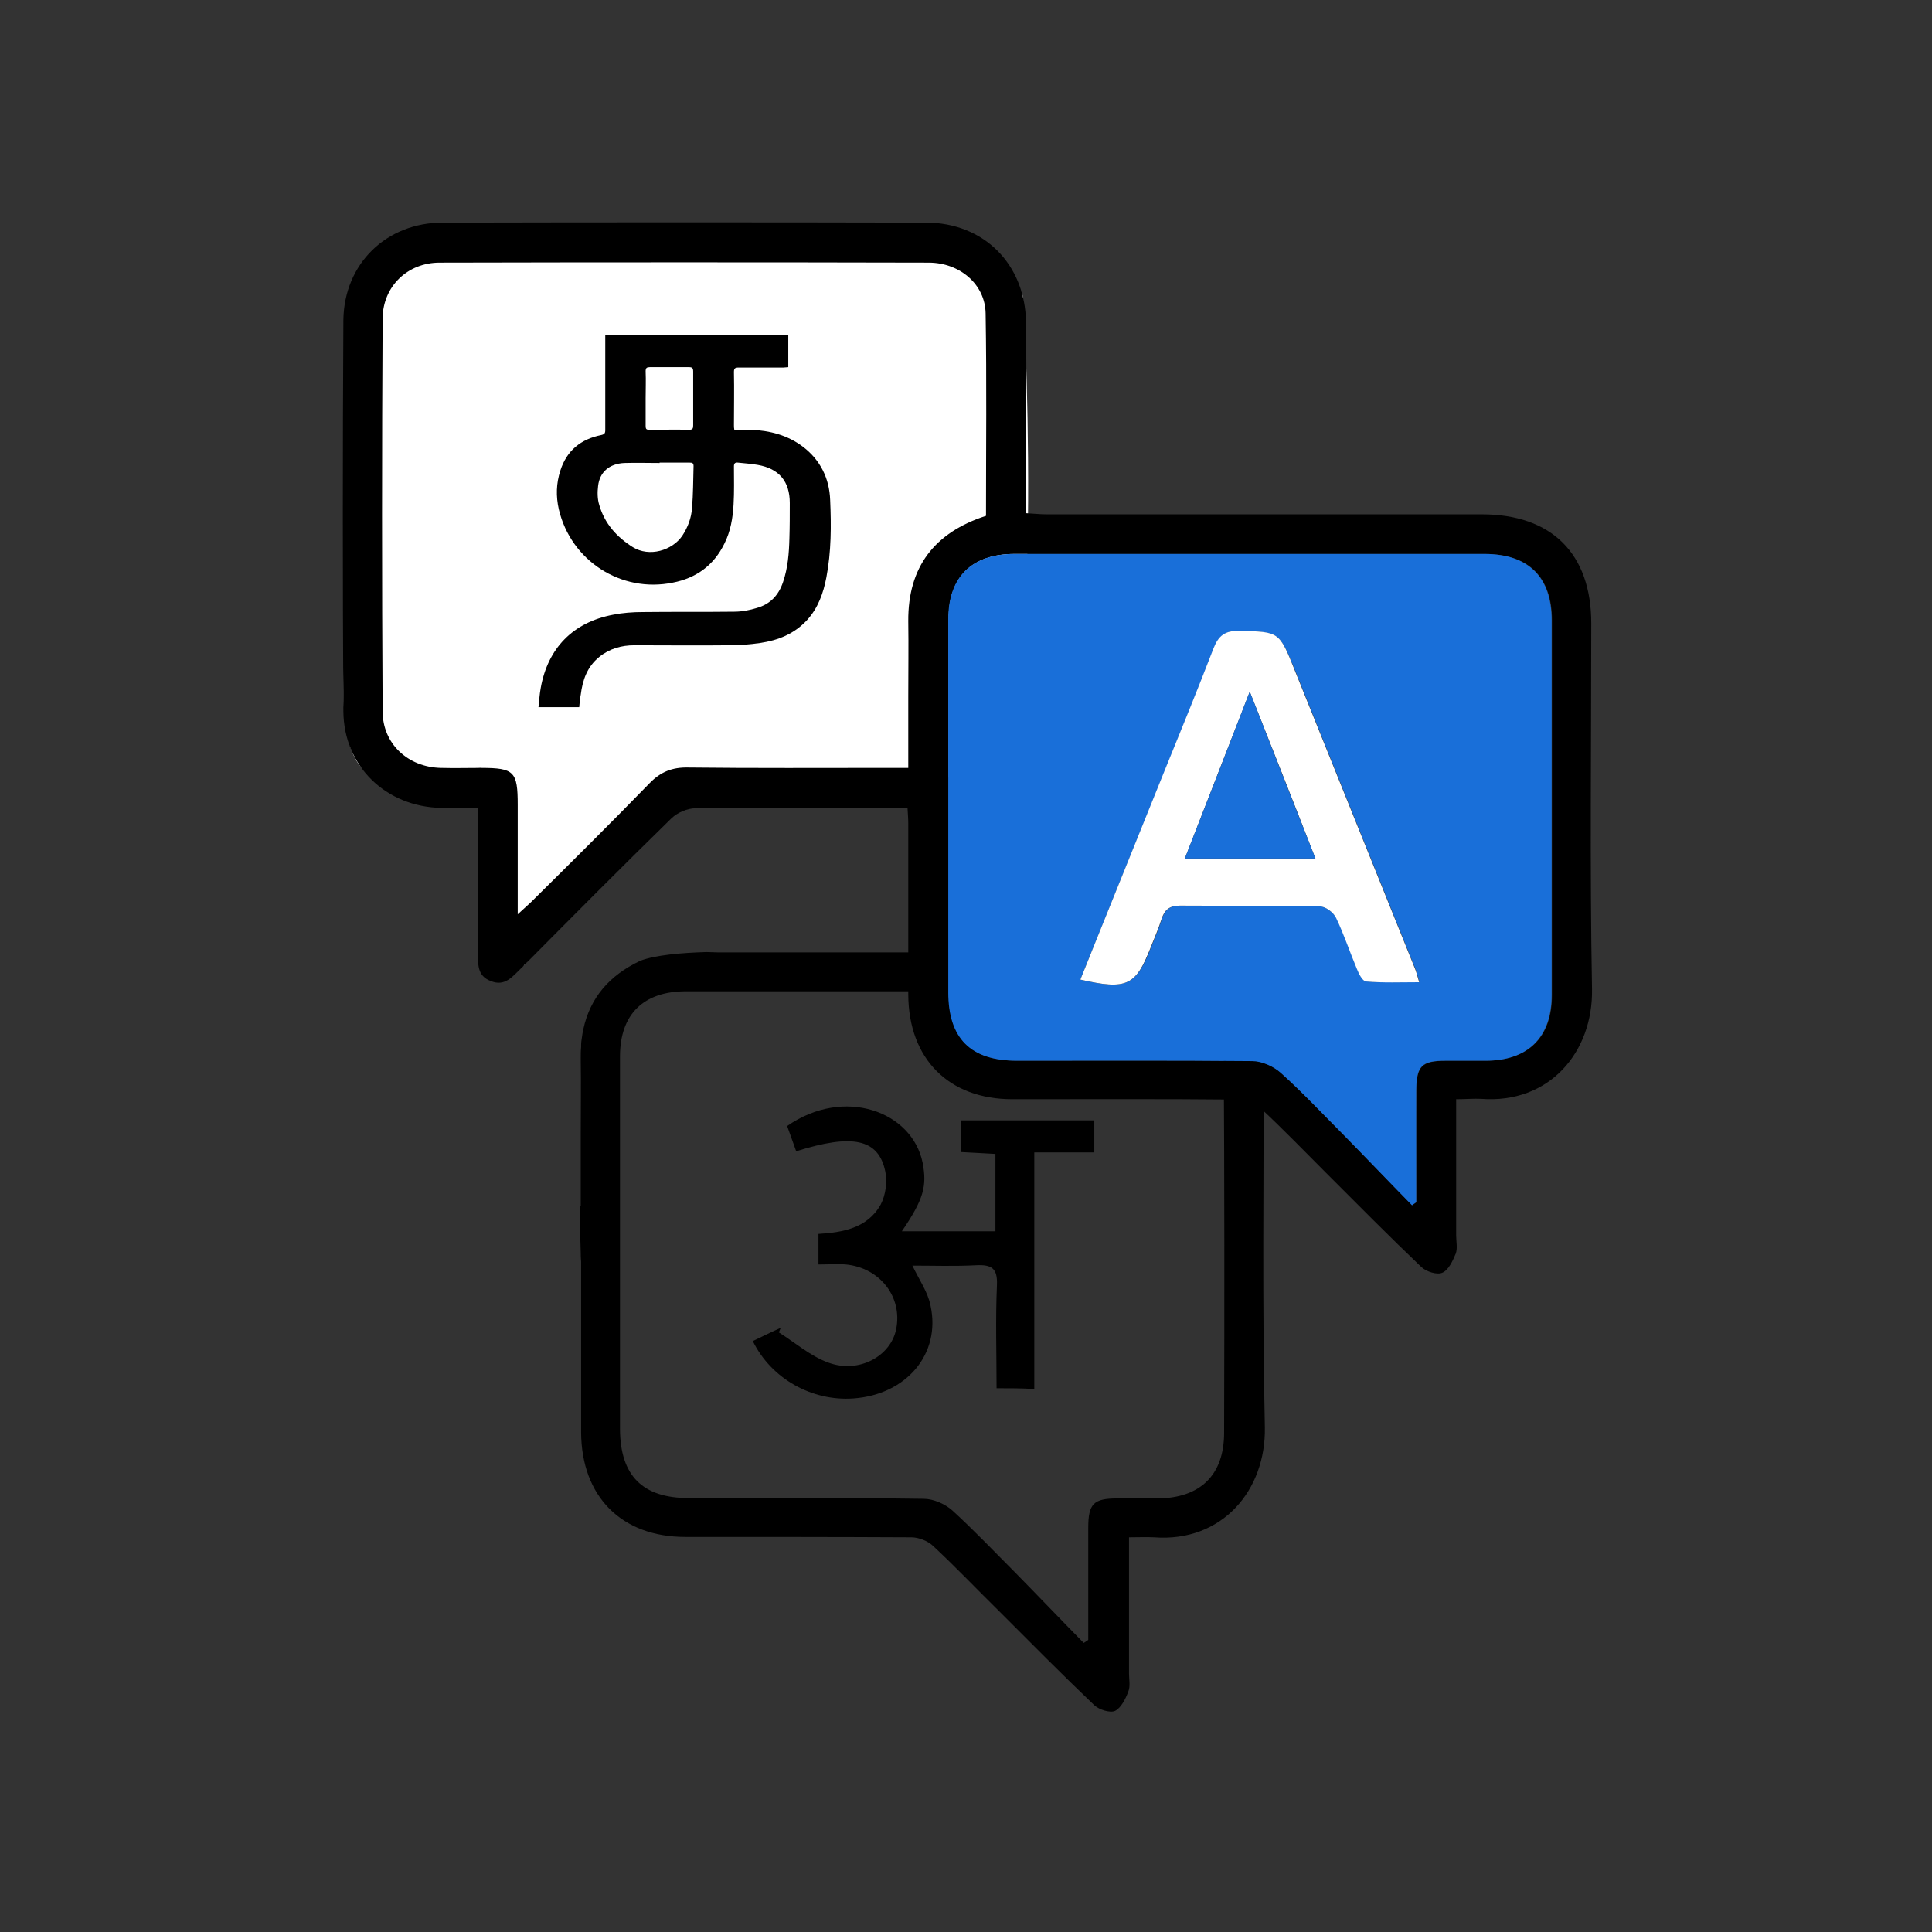 <?xml version="1.0" encoding="utf-8"?>
<!-- Generator: Adobe Illustrator 19.0.0, SVG Export Plug-In . SVG Version: 6.00 Build 0)  -->
<svg version="1.1" id="Layer_1" xmlns="http://www.w3.org/2000/svg" xmlns:xlink="http://www.w3.org/1999/xlink" x="0px" y="0px"
	 viewBox="0 0 512 512" style="enable-background:new 0 0 512 512;" xml:space="preserve">
<rect x="0" y="0" width="512" height="512" fill="#333333" stroke="none"/>
<style type="text/css">
	.st0{fill:#FFFFFF;}
	.st1{fill:#196FD9;}
</style>
<g id="XMLID_116_">
	<path id="XMLID_165_" d="M264.1,367.9c0-9.2-0.3-18.3,0.1-27.3c0.2-4.5-1.4-5.5-5.5-5.3c-5.7,0.3-11.3,0.1-16.9,0.1
		c1.8,3.8,4.1,7,4.8,10.6c2.8,12.8-6.4,23.6-20.4,24.6c-11,0.8-21.8-5.2-26.7-15.2c2.5-1.2,4.9-2.4,7.4-3.5
		c-0.2,0.4-0.3,0.8-0.5,1.2c4.3,2.7,8.4,6.3,13.1,8c8.1,3,16.6-1.7,18-8.9c1.7-8.5-4.3-16.2-13.3-17.1c-2.3-0.2-4.6,0-7.3,0
		c0-2.7,0-5.2,0-8.1c6.4-0.4,13-1.5,16.5-7.8c1.3-2.5,1.8-6,1.2-8.8c-1.8-8.6-8.7-10-23.6-5.3c-0.8-2.2-1.6-4.5-2.4-6.7
		c15.1-10.5,33.1-3.9,35.9,9.7c1.2,6.2,0.3,9.7-5.5,18.2c8.3,0,16.3,0,24.8,0c0-6.7,0-13.3,0-20.5c-3-0.2-6-0.3-9.2-0.5
		c0-2.9,0-5.4,0-8.4c11.7,0,23.4,0,35.4,0c0,2.6,0,5.3,0,8.5c-5.1,0-10.3,0-15.9,0c0,21.1,0,41.7,0,62.7
		C270.6,367.9,267.6,367.9,264.1,367.9z"/>
</g>
<path id="XMLID_107_" class="st0" d="M101.4,69.5c0,0,6.3-10.5,29-10.5s115,0,115,0s24.9,13.2,25.7,19.8
	c0.8,6.6,5.7,125.4-9.7,126.6c-15.4,1.2-83.9,4.4-83.9,4.4l-38.7,46.1l-11.2-52.4l-26.2,1.9c0,0-10.2,3.3-10.4-22.1
	C90.9,157.9,101.4,69.5,101.4,69.5z"/>
<g id="XMLID_130_">
	<path id="XMLID_160_" d="M334.9,281.3c0-18.5-10.4-28.9-29-28.9H190.5c-1.1,0-2.2-0.1-3.3-0.1c-6.7,0.2-13.5,0.8-17.5,2.3
		c-0.1,0-0.1,0-0.2,0.1c-8,3.8-13.1,9.7-14.9,18c-0.2,0.8-0.3,1.6-0.4,2.3c-0.1,0.6-0.2,1.3-0.2,2c0,0.2,0,0.3,0,0.5
		c-0.1,1-0.1,2-0.1,3.1c0.1,6.7,0,13.3,0,20v18.9h-0.3c0.1,5.4,0.2,9.8,0.3,12.4c0,1.5,0.1,2.4,0.1,2.4c0,15.1,0,30.2,0,45.3
		c0.1,17,10.7,27.7,27.6,27.7c20,0,40,0,59.9,0.1c2,0,4.5,1,5.9,2.4c5.9,5.5,11.5,11.4,17.3,17.1c8.4,8.4,16.7,16.8,25.3,25
		c1.3,1.2,4.2,2.1,5.5,1.5c1.6-0.8,2.8-3.2,3.5-5.1c0.6-1.4,0.2-3.2,0.2-4.8v-36.1c2.5,0,4.6-0.1,6.6,0
		c18.1,1.4,29.7-12.5,29.4-29.1C334.5,345.9,334.9,313.6,334.9,281.3z M324.4,379.7c0,11.2-6.3,17.3-17.6,17.4c-3.5,0-7.1,0-10.7,0
		c-6.3,0-7.7,1.4-7.7,7.8c0,8.8,0,17.6,0,26.3v3.4c-0.4,0.3-0.8,0.5-1.2,0.8c-6.1-6.2-12.1-12.5-18.2-18.7
		c-5.5-5.5-10.9-11.2-16.6-16.4c-1.9-1.7-5-3.1-7.6-3.1c-20.8-0.3-41.6-0.1-62.3-0.2c-12.2,0-18.1-5.9-18.2-18.2
		c0-32.9,0-65.9,0-98.8c0-11.2,6.2-17.3,17.5-17.3c41.6,0,83.1,0,124.7,0c11.6,0,17.8,6.1,17.8,17.6
		C324.5,313.5,324.5,346.6,324.4,379.7z"/>
</g>
<g id="XMLID_89_">
	<path id="XMLID_170_" d="M385.9,291.3c0,12.5,0,24.3,0,36.1c0,1.6,0.4,3.4-0.1,4.8c-0.8,1.9-1.9,4.4-3.6,5.1
		c-1.4,0.6-4.2-0.3-5.5-1.5c-8.6-8.2-16.9-16.6-25.3-25c-5.7-5.7-11.4-11.6-17.3-17.1c-1.5-1.4-3.9-2.3-5.9-2.3
		c-20-0.2-39.9-0.1-59.9-0.1c-16.9,0-27.5-10.7-27.6-27.7c0-15.1,0-30.2,0-45.3c0-1.3-0.1-2.5-0.2-4.2c-2.5,0-4.8,0-7,0
		c-16.4,0-32.8-0.1-49.2,0.1c-2.1,0-4.7,1.1-6.3,2.6c-13.2,12.9-26.3,26.1-39.3,39.2c-0.2,0.2-0.4,0.5-0.7,0.7
		c-2.2,2.1-4.2,4.8-7.9,3.3c-3.8-1.4-3.4-4.7-3.4-7.8c0-10.9,0-21.8,0-32.6c0-1.6,0-3.2,0-5.5c-3.5,0-6.7,0.1-9.8,0
		c-14.6-0.3-25.8-11-25.9-25.6c-0.2-34.6-0.2-69.1,0-103.7C91.2,69.8,102.5,59,117.3,59c42.7-0.1,85.4-0.1,128.1,0
		c15.3,0,26.3,11,26.5,26.4c0.2,14.9,0,29.9,0,44.8c0,1.8,0,3.5,0,5.8c2,0.1,3.7,0.3,5.4,0.3c38.5,0,76.9,0,115.4,0
		c18.5,0,29,10.4,29,28.9c0,32.3-0.4,64.6,0.2,96.9c0.3,16.7-11.3,30.5-29.4,29.1C390.5,291.1,388.4,291.3,385.9,291.3z
		 M374.2,319.4c0.4-0.3,0.8-0.5,1.2-0.8c0-1.1,0-2.3,0-3.4c0-8.8-0.1-17.5,0-26.3c0-6.4,1.4-7.7,7.7-7.8c3.6,0,7.1,0,10.7,0
		c11.3-0.1,17.5-6.2,17.5-17.4c0-33.1,0-66.2,0-99.3c0-11.5-6.2-17.6-17.8-17.6c-41.5,0-83.1,0-124.6,0c-11.3,0-17.5,6.1-17.5,17.3
		c0,32.9,0,65.9,0,98.8c0,12.3,5.9,18.2,18.2,18.2c20.8,0,41.5-0.1,62.3,0.1c2.6,0,5.6,1.3,7.6,3.1c5.8,5.2,11.2,10.9,16.6,16.4
		C362.1,306.9,368.1,313.1,374.2,319.4z M261.3,136.7c0-17.9,0.2-35.8-0.1-53.6c-0.1-7.8-6.9-13.5-15.1-13.5
		c-43.2-0.1-86.4-0.1-129.6,0c-8.5,0-15,6.3-15.1,14.7c-0.2,34.7-0.2,69.5,0,104.2c0,8.6,6.7,14.8,15.4,15c3.6,0.1,7.1,0,10.7,0
		c8.8,0,9.7,1,9.7,9.8c0,9.3,0,18.7,0,29c1.8-1.6,2.7-2.5,3.6-3.3c10.5-10.4,21-20.8,31.3-31.4c3-3.1,6.1-4.3,10.3-4.2
		c17.5,0.2,35.1,0.1,52.6,0.1c1.7,0,3.5,0,5.7,0c0-6.7,0-12.8,0-18.9c0-6.7,0.1-13.3,0-20C240.6,150.2,247.7,141.1,261.3,136.7z"/>
	<path id="XMLID_167_" class="st1" d="M374.2,319.4c-6.1-6.2-12.1-12.5-18.2-18.7c-5.5-5.5-10.8-11.2-16.6-16.4
		c-1.9-1.7-5-3.1-7.6-3.1c-20.8-0.2-41.5-0.1-62.3-0.1c-12.3,0-18.2-5.9-18.2-18.2c0-32.9,0-65.9,0-98.8c0-11.2,6.2-17.3,17.5-17.3
		c41.5,0,83.1,0,124.6,0c11.6,0,17.8,6.1,17.8,17.6c0,33.1,0,66.2,0,99.3c0,11.2-6.3,17.4-17.5,17.4c-3.6,0-7.1,0-10.7,0
		c-6.3,0-7.6,1.4-7.7,7.8c0,8.8,0,17.5,0,26.3c0,1.1,0,2.3,0,3.4C375,318.8,374.6,319.1,374.2,319.4z M286.3,259.6
		c12.3,2.8,14.7,1.7,18.8-8.7c1-2.4,2-4.8,2.8-7.3c0.8-2.5,2.1-3.6,4.9-3.6c12.3,0.2,24.7,0,37,0.2c1.5,0,3.6,1.7,4.4,3.1
		c2.1,4.4,3.6,9,5.5,13.5c0.5,1.3,1.5,3.2,2.4,3.3c4.6,0.3,9.1,0.2,14.1,0.2c-0.6-2-0.8-2.9-1.2-3.8c-10.6-26.3-21.2-52.6-31.8-78.9
		c-4.2-10.3-4.2-10.1-14.8-10.4c-3.7-0.1-5.4,1.3-6.7,4.6c-4.2,10.9-8.7,21.7-13,32.5C301.2,222.7,293.8,241,286.3,259.6z"/>
	<path id="XMLID_161_" class="st0" d="M286.3,259.6c7.5-18.6,14.9-36.9,22.3-55.3c4.4-10.8,8.8-21.6,13-32.5c1.3-3.3,3-4.7,6.7-4.6
		c10.7,0.2,10.7,0.1,14.8,10.4c10.6,26.3,21.2,52.6,31.8,78.9c0.4,0.9,0.6,1.8,1.2,3.8c-5,0-9.5,0.2-14.1-0.2
		c-0.9-0.1-1.9-2-2.4-3.3c-1.9-4.5-3.4-9.1-5.5-13.5c-0.7-1.5-2.8-3.1-4.4-3.1c-12.3-0.3-24.7-0.1-37-0.2c-2.8,0-4.1,1.1-4.9,3.6
		c-0.8,2.5-1.8,4.8-2.8,7.3C301,261.3,298.6,262.4,286.3,259.6z M331.2,183.3c-6,15.5-11.6,29.7-17.2,44.2c12.2,0,23.1,0,34.6,0
		C342.9,212.8,337.3,198.7,331.2,183.3z"/>
	<path id="XMLID_157_" class="st1" d="M331.2,183.3c6.1,15.5,11.6,29.6,17.4,44.2c-11.5,0-22.4,0-34.6,0
		C319.7,213,325.2,198.8,331.2,183.3z"/>
</g>
<g id="XMLID_6_">
	<path id="XMLID_192_" d="M153.5,187.4c-3.6,0-7.1,0-10.8,0c0.2-1.8,0.3-3.5,0.6-5.1c1.9-10.6,8.6-17.4,19.2-19.4
		c2.5-0.5,5.2-0.7,7.8-0.7c8.1-0.1,16.2,0,24.3-0.1c2,0,4.1-0.4,6-1c3.5-1,5.7-3.3,6.9-6.8c1.3-3.8,1.6-7.7,1.7-11.6
		c0.1-3.1,0.1-6.3,0.1-9.4c0-5.7-2.8-9.1-8.5-10.1c-1.7-0.3-3.4-0.4-5.2-0.6c-0.8-0.1-1.1,0.2-1.1,1c0,3.4,0.1,6.7-0.1,10.1
		c-0.2,3.6-0.8,7.1-2.4,10.3c-2.8,5.8-7.5,9.2-13.7,10.4c-13.7,2.8-27-5.8-30.2-19.4c-0.8-3.5-0.7-6.9,0.4-10.3
		c1.7-5.3,5.4-8.3,10.8-9.4c0.9-0.2,1.1-0.5,1.1-1.3c0-7.9,0-15.9,0-23.8c0-0.4,0-0.9,0-1.4c16.2,0,32.3,0,48.5,0c0,2.8,0,5.6,0,8.5
		c-0.4,0-0.9,0.1-1.3,0.1c-3.9,0-7.9,0-11.8,0c-1,0-1.3,0.2-1.3,1.2c0.1,4.7,0,9.4,0,14.1c0,0.4,0,0.7,0.1,1.2c1.5,0,3,0,4.4,0
		c5,0.2,9.7,1.4,13.8,4.5c4.6,3.5,7,8.4,7.2,14.1c0.3,6.8,0.3,13.7-1,20.5c-0.8,4.2-2.2,8.1-5.1,11.3c-3.4,3.7-7.7,5.4-12.5,6.1
		c-2.7,0.4-5.4,0.6-8.1,0.6c-8.4,0.1-16.8,0-25.2,0c-3.4,0-6.6,0.9-9.3,3.1c-3.2,2.6-4.4,6.1-4.9,10
		C153.7,185.1,153.6,186.2,153.5,187.4z M174.8,122.6c0,0,0,0.1,0,0.1c-3.1,0-6.3-0.1-9.4,0c-3.9,0.2-6.5,2.4-6.9,6.1
		c-0.2,1.6-0.2,3.4,0.3,5c1.4,4.9,4.6,8.5,8.9,11.2c4.4,2.7,10.4,0.9,13.1-3c1.5-2.3,2.4-4.7,2.6-7.4c0.3-3.7,0.3-7.4,0.4-11.1
		c0-0.8-0.4-0.9-1-0.9C180.1,122.6,177.5,122.6,174.8,122.6z M171.1,105.6c0,2.4,0,4.8,0,7.3c0,0.8,0.2,1,1,1c3.5,0,7-0.1,10.5,0
		c1,0,1.1-0.4,1.1-1.2c0-4.7,0-9.5,0-14.2c0-0.9-0.2-1.2-1.1-1.2c-3.5,0-7,0-10.4,0c-0.8,0-1.1,0.2-1.1,1.1
		C171.2,100.8,171.1,103.2,171.1,105.6z"/>
</g>
</svg>
